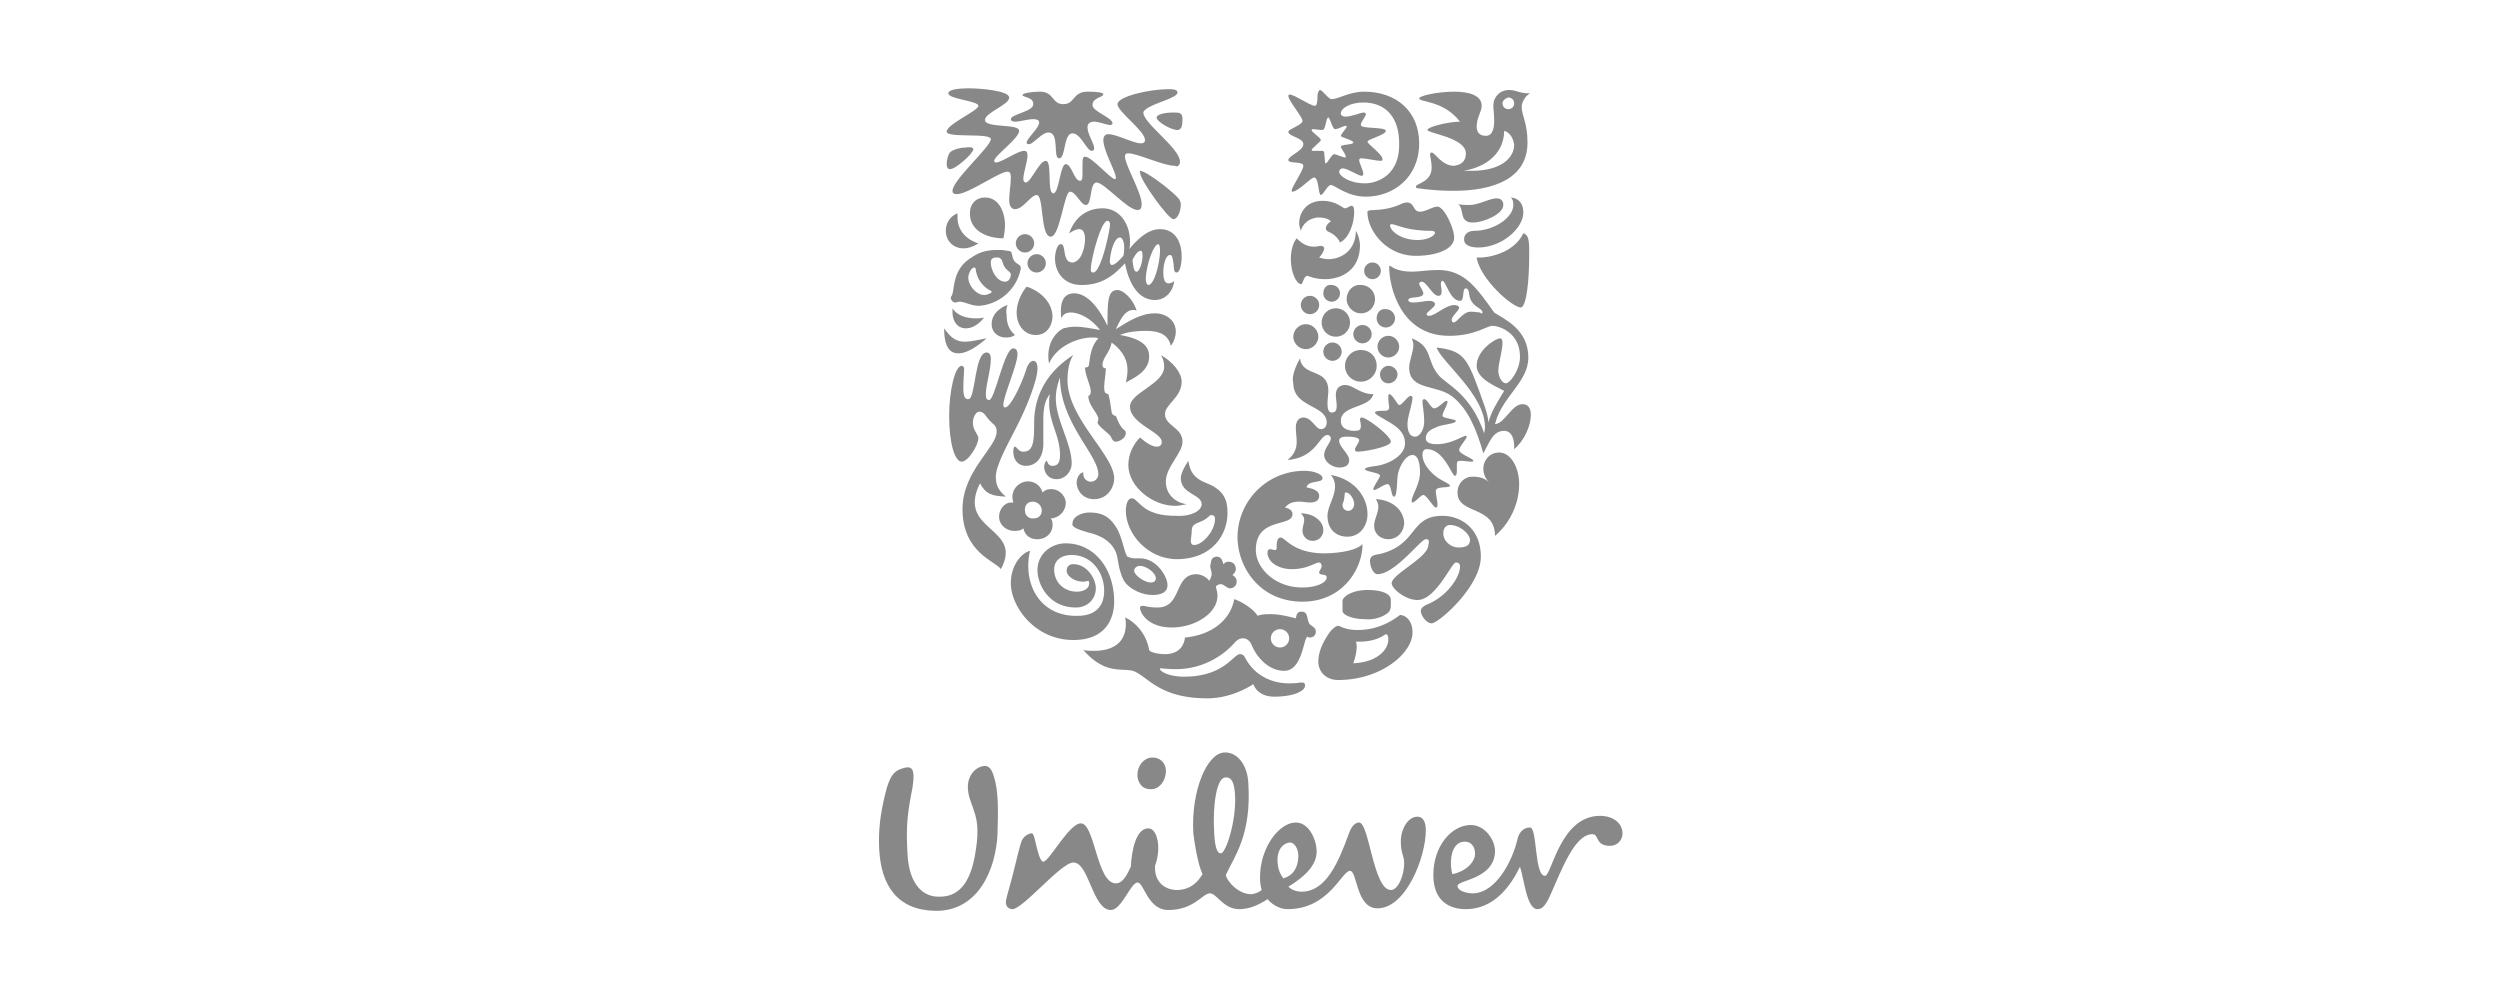 <svg xmlns="http://www.w3.org/2000/svg" viewBox="0 0 300 120">
  <path fill="#888" d="M116.9 97.4c-.1-.5-.6-1.5-.7-2.3-.3-1.7.6-2.8 1.5-3.1.9-.3 1.3.2 1.6 1.3.5 1.6.5 3.8.4 6.8-.2 4.2-2.3 9.3-7.5 9.2-4.5-.1-6.5-3-6.7-7.5-.1-2.1.1-4.2.9-7.2.5-1.6.9-2.2 2.3-2.5 1.1-.2 1 1 .8 2.4-.6 3.1-.8 4.5-.6 8 .2 3.7 1.9 5.1 3.7 5.1 2.8.1 4-2.2 4.5-5.6.4-2.5.1-3.8-.2-4.6zm58.9 3.6c1.1 0 1.4 1.3 1.1 2-.3.8-1.2 1.6-2.6 1.9-.3-.7-.5-3.9 1.5-3.9zm-20 1.7c0-.9-.5-1.6-1-1.6s-1.5.5-1.5 2.1c0 1.3.5 1.9.7 2.2 1.4-.4 1.8-1.6 1.8-2.7zm-15.9-10.4c-.1-.8-.7-1.4-1.6-1.4-1 0-1.9 1-1.8 2.3.1.8.6 1.5 1.5 1.5 1.2.1 2-1.2 1.9-2.4zm8.3 3c-.1-1.4-.4-2.1-1.2-2-1 .1-1.5 3.3-1.3 6.6.1 2.2.5 2.5.8 2.5.6 0 1.9-3.9 1.7-7.1zm33.9 5.4c-.6 2.6-2.6 6.5-5.4 6.5-.7 0-1.8-.3-1.8-.9 0-.7 4.5-.8 4.5-4.2 0-1.3-1.2-3.1-2.9-3.1-2.3 0-4.5 2.5-4.5 6 0 3.1 1.9 4.1 3.9 4.1 3.4 0 5.4-2.8 6.5-5.1.5 1.5.8 5.1 2.1 5.1.5 0 .9-.3 1.5-1.6 1.5-3.4 3-7.4 5.1-7.4.8 0 .3 1.4 2.1 1.4.9 0 1.5-.7 1.5-1.5 0-1.2-1.1-2.1-2.7-2.1-4.8 0-5.8 7.2-6.6 7.2-1.3 0-.9-5.8-1.8-5.8-1 0-1.4.9-1.5 1.4zm-40.9 6.1c.8 0 2.1-.2 3.1-1.9-.6-1.3-1-4-1.1-4.9-.3-5 1.6-9.6 3.7-9.7 1.5-.1 2.8 1.4 2.9 3.7.4 6.2-1.7 8.8-2.7 11 .2.9 1.6 2.3 3 2.3.5 0 1.1-.3 1.3-.5-.1-.4-.2-.8-.2-1.5 0-3.6 2.3-6.6 4.3-6.6 1.6 0 2.5 2.1 2.5 3.5 0 1.6-1.4 3-3.4 4.2.4.4 1 .6 1.6.6 2.9 0 4.4-3.5 5.6-6.8.2-.6.6-1.5 1.3-1.5 1.2 0 1.7 8.1 3.8 8.1.9 0 1.6-1.8 1.6-3.2 0-1-.4-1.1-.4-2.6 0-1.6.9-3 2-3 .7 0 1 .7 1 1.6 0 3.3-2.4 9.4-5.8 9.4-2.6 0-2.4-4.5-3.3-4.5-1 0-2.5 4.6-7.5 4.6-.8 0-1.7-.4-2.4-1.2-1.2.8-2.3 1.2-3.4 1.2-1.9 0-2.7-1.9-3.5-1.9-.9 0-1.9 2-5 2-2.5 0-2.9-3.3-3.7-3.3-.8 0-1.9 3.3-3.2 3.3-2.2 0-2.6-5.7-4.5-5.7-1.5 0-6.2 5.8-7.4 5.6-.5-.1-.7-.4-.7-.9.1-.7.7-2.6.9-3.5.4-1.6.8-3.3 1-3.8.2-.5.8-.9 1.2-.9.2 0 .3.4.4.8.3 1.3.6 2.6 1 2.6.7 0 3.1-4.6 4.5-4.6 1.7 0 1.9 7.2 4.2 7.2.8 0 1.3-.9 1.8-2 .1-1.9.6-4.6 2.1-4.6 1.1 0 1.6 2.4.8 4.5-.1 2.3 1.6 2.9 2.6 2.9"/>
  <path fill="#888" d="M176.8 26.7c-.4 0-.9 0-1.2-.6-.2-.5-.2-1.3-.6-1.6.5.1.9.1 1.3.1 1.2 0 2.4-.8 3.3-.8.6 0 .8.4.8.8 0 1.1-2.4 2.1-3.6 2.1zm.6 3c2.8 0 5.4-2.3 5.4-4.2 0-.9-.4-1.7-1.5-1.8.2.2.3.4.3.9 0 1.5-2.3 3.1-4.7 3.1-.9 0-1.2.6-1.2.9-.1.8.7 1.1 1.7 1.1zm-.2 1.2c.4 2.6 4.3 6 5.3 6 .7-.1 1-3.4 1-6 0-1.5.1-2.7-.7-2.9-1.2 2.5-4.5 3-5.6 2.9M116.2 47.9c.9 0 .7-5.6 2.2-5.6.4 0 .5.4.5.8 0 1.3-.6 3.1-.6 4.2 0 .5.1.7.4.7.7 0 1.8-6.2 2.9-6.2.4 0 .5.4.5.7 0 1.3-1.7 5-1.7 6.1 0 .2.1.3.2.3.7 0 2-2.9 2.5-4.4.2-.8.6-1.2.9-1.2.3 0 .5.3.5.9 0 1.5-1.4 4.9-2.6 7.2-.9 1.8-2.4 4.4-2.4 5.8 0 .7.1 1.5 1.2 2.4-1.7-.1-2.4-.3-3.1-1.6-2.9 5.8 5.3 5.2 2.5 10.3-.5-.9-4.6-1.9-4.6-7.2 0-4.6 4.1-7.4 4.1-9.3 0-.4-.1-.7-.5-1-.9-.8-.9-1.4-1.6-1.4-.5 0-1.1 1.2-.5 2.3.2.4.4.6.4.9 0 .8-1.2 2.8-2 2.8s-1.5-2.1-1.5-5.5c0-3 .7-6 1.5-6 .2 0 .3.2.3.4 0 .4-.1 1.1-.1 2.3 0 1.2.3 1.3.6 1.3"/>
  <path fill="#888" d="M123.1 55.9c1.1 0 2.1-.8 2.1-2.7v-2.8c0-1.1.1-2.3.8-3.1-.1.4-.1.7-.1 1.1 0 2.3 1.3 3.9 1.3 6.2 0 .8-.2 1.3-.9 1.3-.6 0-.6-.6-.7-.6-.1 0-.3.4-.3.7 0 .6.4 1.5 1.5 1.5 1 0 1.8-.9 1.8-1.9 0-2.4-1.9-5.2-1.9-7.8 0-1.1.3-1.9.5-2.5 0 5.4 4.6 9.3 4.6 11.6 0 .5-.4.9-.9.9a.9.9 0 01-.9-.9c0-.2 0-.2-.1-.2-.2 0-.7.5-.7 1.2 0 .9.7 2 2.1 2 1.5 0 2.4-1.3 2.4-2.5 0-2.8-5.6-7.2-5.6-11.8 0-.8.1-2.1.7-3-3.6 2.3-4.7 5.4-4.7 8.1 0 2.3-.1 3.5-1.3 3.5-.6 0-.8-.6-1-.6-.2 0-.2.5-.2.6 0 1.1.7 1.7 1.5 1.7M164.2 25.3c.3-.2 1.9.1 3.9-.8.2-.1.5-.2.7-.2 1 0 .7 1.1 1.6 1.1.7 0 1.5-.6 2.1-.6.8 0 2 2.6 2 3.7 0 1.4-2.1 2.2-4.6 2.2-3.6 0-5.8-3.1-5.8-5.2-.1-.1 0-.1.1-.2zm5.9 3.5c1.2 0 2.1-.5 2.1-.9 0-.1-.2-.2-.5-.2-.4 0-1.1 0-2.4-.2-1.1-.2-2-.6-2.3-.6-.1 0-.2.1-.2.1 0 .7 1.3 1.8 3.3 1.8M123.6 66.1c-.9.2-2.3 1.6-2.3 3.9 0 2.7 2.8 6.8 7.5 6.8 4 0 4.9-2.7 4.9-4.6 0-4.1-2.5-7-5.8-7-1.8 0-3.4 1.3-3.4 3.2 0 1.8 1.4 4.5 4.6 4.5 1.5 0 2.4-1.1 2.4-2.3 0-1.2-1.1-2.9-2.7-2.9-.5 0-.8.3-.8.8 0 .6.9 1.3 2 1.3.3 0 .5-.1.6-.1.1.1.1.2.1.3 0 .6-.6 1-1.5 1-1.4 0-2.7-1-2.7-2.7 0-1 .8-1.7 2.1-1.7 2.4 0 3.9 2.1 3.9 4.3 0 1.9-1.1 3-3.2 3-4.5.1-6.6-3.8-5.7-7.8M154.6 82c1.3 0 1.2-.1 1.6-.1.4 0 .4.2.4.4 0 .6-1.3 1.3-3.7 1.3-1.4 0-2.2-.7-2.5-1.5-1.4.9-3.4 1.7-5.5 1.7-5.6 0-7-2.4-8.7-3.2-1.3-.6-3.4.6-6.2-2.6.4.1.9.1 1.3.1 2.5 0 3.8-1.2 3.8-3.2 0-.2 0-.5-.1-.8.8.3 2.5 1.6 2.9 3.9.1.3 1.2.5 1.9.5 1 0 2.2-.4 2.4-2 3.3-.3 5.5-2.2 5.9-4.6 1.2.4 2.5 1.4 2.8 2 .5-.2 1-.2 1.6-.2.9 0 1.8.2 3 .5.1-.4.1-.8.7-.8.8 0 .6.9.9 1.4.1.3.8.4.8 1 0 .5-.4.7-.7.7-.1 0-.2 0-.3-.1-.5.2-.6 4.1-2.8 4.1-1.7 0-3.2-1.4-3.9-3.1-.2-.5-.6-.8-1-.8s-.7.1-1.2.7c-1.5 1.6-3.9 3-6.9 3-.9 0-1.7-.1-1.8-.1-.1 0-.1 0-.1.1 0 .2.9.9 2.9.9 4.8 0 5.9-2.7 6.7-2.7.1 0 .4 0 .6.4 1.3 2.5 3.7 3.1 5.2 3.1zm-2.1-5.4c0 .6.5 1.1 1.1 1.1.6 0 1.1-.5 1.1-1.1 0-.6-.5-1.1-1.1-1.1-.6 0-1.1.5-1.1 1.1M174 63c-.4 0-.8.3-.8 1 0 .8.6 1.3 1 1.5.2.1.5.2.8.2.8 0 1.4-.2 1.4-.9S175.2 63 174 63zm-2.9 1.7c-.6 0-3.7 4.2-5.8 4.2-.5 0-.9-.9-.9-1.6 0-.4.2-.7 1.1-.8 4.7-1.1 3.6-4.6 7.6-4.6 2.2 0 4.6 1.5 4.6 4.9 0 3.6-5.1 8-5.9 8-.6 0-1.3-.9-1.3-1.5 0-.2.1-.4.6-.7 2.6-1 4.1-3.4 4.1-4.6 0-.3-.1-.5-.5-.5-.5 0-2.4 4.5-4.6 4.5-1.5 0-3.1-1.4-3.1-2 0-1.1 4.4-3.1 4.4-4.6.2-.7-.1-.7-.3-.7M117.4 29.2s-.8.6-1.8.6c-1.2 0-2.1-.9-2.1-2.1 0-.8.4-1.7 1.4-2.1v.5c0 1.4.9 2.6 2.5 3.1zm5.8 5.2c-.6.7-1.2 1.9-1.2 3.1 0 1.5.9 2.7 2.3 2.7 1.3 0 2-1.1 2-2.3-.1-1.9-1.8-3.1-3.1-3.5zm-9 1.1c-.1.1-.1.2-.1.3 0 .2.3.5.5.5s.4-.1.5-.1c.7 0 1.4.5 2.4.5a5.52 5.52 0 005-4.5c0-.5-.4-.4-.8-.9-.3-.5-.2-.9-.4-1.1-.1-.1-.5-.1-1-.2h-.6c-.9 0-2 .1-3.1.9-2.4 1.4-2 3.9-2.4 4.6zm6.4-3.4c.2.3.7.6.7.8 0 .4-.2.9-.7.9-1 0-1.7-1.4-1.7-2.3 0-.5.3-.6.7-.6.2 0 .3 0 .4.1.3.1.3.7.6 1.1zm-2.5 3.3c-.9 0-1.9-1.1-1.9-2.1 0-.5.4-1.2.7-1.2.1 0 .2.1.2.3.2 1.3 1 2.1 1.8 2.5l.1.1c.1.1-.5.4-.9.4zm2.3-6.8c.1-.4.2-1 .2-1.6 0-1.3-.6-3.3-2.4-3.3-1.1 0-1.8.8-1.8 1.8-.1 2.2 2.1 3.1 4 3.1zm-7.1 10.8c0 2.1.6 3 1.7 3 .9 0 2-.6 3.4-1.8-1.1.2-1.9.4-2.6.4-.9 0-1.6-.3-2.5-1.6zm1-2.4v.4c0 1.3.7 2 1.6 2 .7 0 1.5-.4 2.2-1.3-.3.1-.7.1-1 .1-1.1 0-2.2-.3-2.8-1.2zm6.6-.4c-.6.2-1.9.9-1.9 2.3 0 1 .8 1.6 1.7 1.6.5 0 .8-.1 1.1-.3-.8-.7-1-1.5-1-2.4-.1-.5 0-.9.1-1.2zm1-7.4c0 .6.5 1.1 1.1 1.1.6 0 1.1-.5 1.1-1.1 0-.6-.5-1.1-1.1-1.1-.6 0-1.1.5-1.1 1.1zm1.4 2.4c0 .6.5 1.1 1.1 1.1.6 0 1.1-.5 1.1-1.1 0-.6-.5-1.1-1.1-1.1-.6 0-1.1.5-1.1 1.1M165.6 44.9c0-.5.5-1 1-1 .6 0 1.1.5 1.1 1 0 .6-.5 1.1-1.1 1.1-.5 0-1-.4-1-1.1zm-9.5-8.3c0 .6.5 1.1 1.1 1.1.6 0 1.1-.5 1.1-1.1 0-.6-.5-1.1-1.1-1.1-.6 0-1.1.5-1.1 1.1zm-.9 3.8c0 .8.7 1.5 1.5 1.5s1.5-.7 1.5-1.5-.7-1.5-1.5-1.5-1.5.7-1.5 1.5zm3.4-1.7c0 .9.7 1.7 1.7 1.7.9 0 1.7-.7 1.7-1.7 0-.9-.7-1.7-1.7-1.7s-1.7.8-1.7 1.7zm.2-3.5a1 1 0 002 0c0-.6-.5-1-1-1-.6-.1-1 .4-1 1zm4.9-2.7a1 1 0 002 0 1 1 0 00-2 0zm-2.1 3.4c0 .9.8 1.7 1.7 1.7 1 0 1.7-.8 1.7-1.7 0-1-.8-1.7-1.7-1.7-.9-.1-1.7.7-1.7 1.7zm-2.8 6.3c0 .6.5 1.1 1.1 1.1.6 0 1.1-.5 1.1-1.1 0-.6-.5-1.1-1.1-1.1-.6 0-1.1.5-1.1 1.1zm3.6-2.1c0 .6.5 1.1 1.1 1.1.6 0 1.1-.5 1.1-1.1 0-.6-.5-1.1-1.1-1.1-.6 0-1.1.5-1.1 1.1zm-1 3.8a1.9 1.9 0 103.8 0c0-1.1-.8-1.9-1.9-1.9-1.1 0-1.9.9-1.9 1.9zm3.9-2.3c0 .7.6 1.3 1.3 1.3.7 0 1.3-.6 1.3-1.3 0-.7-.6-1.3-1.3-1.3-.7 0-1.3.6-1.3 1.3zm-.1-3.4c0 .6.5 1.1 1.1 1.1.6 0 1.1-.5 1.1-1.1 0-.6-.5-1.1-1.1-1.1-.6-.1-1.1.4-1.1 1.1M168 73.8c-.7.5-2.4 1.8-5.1 1.8-1.5 0-2.1-.5-2.3-.5-.3 0-.6.3-.9.6-.6.8-1.5 2.2-1.5 3.7 0 1.1.8 2.2 2.4 2.2 5.1 0 8.9-3.2 8.9-5.7 0-1.5-.9-2.1-1.5-2.1zm-1.4-.3c.2-.2.3-.5.3-.8V72c0-.8-1.2-1.2-2.8-1.2-2 0-3 .9-3 1.3v1.2c0 .5 1.2 1 2.7 1 1 .1 2.1-.2 2.8-.8zm-.3 2.6c.1 0 .3.1.3.6 0 .6-.3 1.4-1.2 2-.7.5-1.6.8-3 .9.2-.6.4-1.3.4-2 0-.2 0-.4-.1-.6h.4c2.2 0 3.1-.9 3.2-.9M156 43c.3 2.3 3.4 1.1 3.4 3.9 0 .4-.1 1-.1 1.5 0 .6.1 1.1.5 1.1.5 0 .6-.3.6-.8 0-.4-.1-1-.1-1.3 0-1 .7-1.2 1.1-1.2 1 0 1.8 1.1 3.4 1.1-.4 1.7-3.9 1.3-3.9 3.2 0 1 1 1.2 1.6 1.2.6 0 .8-.1.8-.6 0-.3-.1-.6-.1-.8 0-.1.1-.2.2-.2.6 0 3.5 2.2 3.5 2.9 0 .6-3.1 1.2-4 1.2-.3 0-.3-.2-.3-.3 0-.2.5-.8.5-1.1 0-.2-.4-.4-1.5-.4-.5 0-.9.1-.9.5 0 .7 1.2 1.6 1.2 2.3 0 .5-.3.9-1.2.9-.7 0-1.8-.6-1.8-1.5 0-.8.8-1.5.8-2 0-.1-.1-.4-.4-.4-1 0-1.3 2.7-4.8 3 .6-.5 1.1-1.1 1.1-2.2 0-.6-.1-1-.1-1.7 0-.8.4-1.2.9-1.2 1 0 1.5 1.4 2.1 1.4.4 0 .7-.3.7-.8 0-2.1-4-1.8-4-4.7-.2-.7.1-1.7.8-3zm12.9 7.9c0 .7.2 1.5.9 1.5.6 0 1.1-.9 1.1-1.8 0-1.1-.2-1.9-.2-2.4 0-.2.1-.3.2-.3.4 0 .8 1.1 1.2 1.1.5 0 1.2-.9 1.5-.9.1 0 .1.1.1.1 0 .4-.6 1.3-.6 1.7 0 .3 1.6.4 1.6.6 0 .4-1.7.4-2.4.8-.8.3-1.2.7-1.2 1.3 0 .5.5.7 1.3.7 1.8 0 3.1-1 3.5-1 .1 0 .1.1.1.1 0 .3-.9 1.2-.9 1.6 0 .5 1.7 1 1.7 1.3 0 .1-.1.1-.3.1-.3 0-.8-.1-1.1-.1-.2 0-.4 0-.5.1-.2.2.1 1.7-.3 1.7s-1.3-3.2-3.4-3.2c-.3 0-.5.2-.5.7 0 1.1 1.1 2.3 2.1 2.9.5.3 1.2.6 1.2.8 0 .3-1.7 0-1.7.6 0 .5.2 1.2.2 1.7 0 .1 0 .3-.2.3-.3 0-1.1-1.5-1.5-1.5-.3 0-1 .9-1.3.9-.1 0-.1-.1-.1-.2 0-.6 1-2 1-3.4 0-.7-.1-2.1-.9-2.1-.7 0-1.4 1-1.7 2.1-.2.6-.1 2.9-.5 2.9s-.3-1.5-.8-1.5c-.4 0-1.3.7-1.6.7-.1 0-.1 0-.1-.1 0-.3.8-1.4.8-1.6 0-.4-1.8-.5-1.8-.8 0-.2.7-.3 1.4-.4 1.4-.2 3.4-1.2 3.4-2.7 0-1.6-1.5-2.3-2.5-2.9-.5-.3-1.1-.6-1.1-.8 0-.2.7-.2.9-.2.4 0 .8 0 .8-.4 0-.2-.1-.7-.1-1.1 0-.3 0-.5.1-.5.4 0 1 1.3 1.2 1.3.4 0 1-1.1 1.4-1.1.1 0 .2.1.2.3-.1 1-.6 2.2-.6 3.1"/>
  <path fill="#888" d="M156.8 58.5c1.2.2 1.5.6 1.5 1 0 .6-.5.8-1.1.8-.4 0-.8-.1-1.3-.1-.6 0-1.2.1-1.7.7.4.1.9.3.9.8 0 1.6-4.4.3-4.4 4.3 0 2.1 2.2 4.5 5.6 4.5 1.7 0 2.9-.6 2.9-1.2 0-.5-.9-.2-.9-.6 0-.2.3-.5.3-.8 0-.1-.1-.4-.3-.4-.5 0-1.4.8-3.3.8-1.5 0-2.9-.8-2.9-2 0-.2.1-.4.3-.4.2 0 .4.1.6.1.2 0 .2-.1.2-.4 0-.3 0-1.1.5-1.1s1.5 1.9 5.2 1.9c1.2 0 3.7-.2 4.6-1.1 0 3-2.4 6.9-7.2 6.9-5.1 0-7.8-4.1-7.8-7.8a8 8 0 018-7.9c1.2 0 2.2.4 2.2.9 0 .6-1.8.2-1.9 1.1zm8.3 1.4c.2.3.3.6.3.9 0 .8-.5 1.5-.5 2.3 0 .9.7 1.6 1.7 1.6 1.1 0 1.9-.9 1.9-2-.1-1.5-1.4-2.7-3.4-2.8zm-9 1.7c.3.3.4.5.4.8 0 .4-.2.8-.2 1.3 0 .6.5 1.2 1.2 1.2.8 0 1.3-.6 1.3-1.3 0-1-1.1-2-2.7-2zm3.6-4.6c2.9.5 4.4 2.7 4.4 4.7 0 1.4-.9 2.7-2.4 2.7-1.4 0-2.4-.9-2.4-2.5 0-1.1.9-2.3.9-3.5 0-.5-.1-.9-.5-1.4zm1.4 3.6c0 .4.3.7.7.7.4 0 .7-.4.7-.8 0-.6-.5-1.4-1-1.4-.2 0-.1.3-.2.7 0 .3-.2.6-.2.8M131.2 32.7c.9 0 2-5 2-5.8 0-.2-.1-.4-.3-.4-.8 0-2 4.7-2 5.8 0 .2 0 .4.3.4zm6.6 1.5c.7 0 1.4-2.6 1.4-4.2 0-.4-.1-.7-.2-.7-.6 0-1.5 2.7-1.5 4.2 0 .5.2.7.3.7zm-4.4-2.4c.3 0 .7-.3 1.4-1.1.1-.4.1-.7.1-1.1 0-.5-.2-1.1-.5-1.1-.8 0-1.2 2.2-1.2 2.7-.1.3.1.6.2.6zm3.7-1.1c0-.5-.1-.6-.2-.6-.3 0-.6.3-1 1.1.1 1 .2 1.4.5 1.4s.7-1 .7-1.9zm2.1-3.2c1.8 0 2.6 1.5 2.6 3.3 0 .8-.2 1.9-.6 1.9-.4 0-.3-.6-.4-1.2-.1-.7-.2-.9-.4-.9-.5 0-.8 1.1-.8 2.1 0 .6.1 1.3.6 1.3.3 0 .5-.1.7-.3-.1 1.2-1 2.3-2.3 2.3-2.4 0-3.3-2.8-3.6-4.4-1.4 1.5-2.8 2.6-5.2 2.6-2.2 0-3.2-1.6-3.2-3.2 0-.5.2-1.7.7-1.7.7 0 .1 2.2 1.4 2.2.3 0 .9-.3 1.2-1.2.2-.5.3-1.1.3-1.6 0-.7-.2-1.2-.7-1.2-.5 0-1 .4-1.2.5.7-2 2.2-3 4-3 2.1 0 3.3 1.9 3.3 4 0 .3 0 .6-.1.9 1.1-1.3 2.3-2.4 3.7-2.4"/>
  <path fill="#888" d="M134.1 34.8c-1.2 0-1.2 1.4-1.2 4.3-.9-1.9-2.3-3.9-4-3.9-1.1 0-1.6.8-1.6 2.1 0 .3 0 .7.1.9.1-.5.6-.7 1.1-.7 1.2 0 2.6.9 3.5 2.1-1.1-.2-2.1-.4-3-.4-.5 0-1 .1-1.4.2-.8.4-1.8 1.5-1.8 3.3 0 .3 0 .6.1.9.9-2.1 3.5-3.1 5.1-3.1.3 0 .6 0 .8.1-.8.8-1 2.1-1.1 3 0 .4-.2.5-.5.5 0 .9.7 2.2.7 2.9 0 .2-.1.5-.3.5 0 1.2 1.2 2.1 1.2 2.8 0 .2-.1.4-.1.4.1.5 1.4 1.3 1.6 1.7.2.5.4.6.6.6.5 0 1.2-.5 1.2-1 0-.2-.1-.4-.2-.4-.5-.4-.8-1.2-1-1.7-.2 0-.4-.1-.5-.4-.1-.6-.2-1.6-.4-2.2-.4-.1-.5-.2-.5-.9 0-.4.2-1.7.2-2.2-.2 0-.4-.1-.4-.4 0-.9.9-1.5 1.1-2.7 1.5 1.1 1.9 2.3 1.9 3.3 0 .5-.1 1.1-.2 1.5 1.1-.6 2.8-1.4 2.8-3.1 0-1-.5-2.1-3.5-2.6.9-.4 2.1-.5 3.1-.5 1.7 0 2.7.5 3 1.8.4-.5.6-1.2.6-1.7 0-1.3-1.1-2.2-2.5-2.2-1.7 0-3.1.9-4.7 1.9.7-1.5 1.2-2.3 2.1-2.3.1 0 .3 0 .4.1-.4-1.4-1.6-2.5-2.3-2.5M179.9 54.3c1.4 0 2.4 1.8 2.4 3.8 0 2.2-1 4.6-2.9 6.2 0-3.7-4.5-2.5-4.5-5.2 0-1.1.8-1.9 1.8-1.9.9 0 1.5.2 2 .7-.5-.5-.7-1.1-.7-1.7 0-.9.7-1.9 1.9-1.9M155.6 28.6c.7.7 1.3 1 2.1 1 .3 0 .7-.1.8-.1.2 0 .4.1.4.3 0 .3-.3.8-.6 1.1.3.1.7.2 1.1.2 1.5 0 3.3-1 3.3-3.4.3.4.5 1.3.5 1.7 0 3-2.2 4.1-4.2 4.1-1.3 0-2-.4-2.1-.4-.5 0-.5 1-.8 1-.6-.1-1.2-1.5-1.2-3 0-.9.2-1.9.7-2.5zm4.1-2c-.2-.4-1-.5-1.4-.5-1.2 0-2 .8-2.2 1.6-.1-.3-.2-.6-.2-.9 0-1.2.8-2.7 2.8-2.7 1.7 0 2.4.9 2.7.9.3 0 .5-.3.8-.3.3 0 .3.5.3.8 0 1.1-.5 3-1.7 3.6-.2-.5-.7-1-1.4-1.3-.2-.1-.3-.2-.3-.4 0-.3.3-.7.6-.8M136.8 20.7c0 .9 3.4 5.6 4 5.6.5 0 .9-.9.9-1.8 0-.2-.1-.4-.2-.6-.5-.7-3.9-3.4-4.7-3.4v.2zm-20-2.8c0 .5-2.1 2.4-2.8 2.4-.3 0-.4-.3-.4-.6 0-.5.2-1.3.5-1.5.4-.3 1.2-.5 1.8-.5.5-.1.9 0 .9.2zm24.8 1.5c0-1.6-4.4-4.6-4.4-5.9 0-.1.1-.2.2-.3.8-.8 3.9-1.4 3.9-2.1 0-.4-.7-.4-1-.4-2.5 0-6.2.9-6.2 1.8s3.3 3.2 3.3 4.3c0 .3-.2.4-.5.4-.9 0-2.9-1.1-3.9-1.1-.4 0-.6.3-.6.7 0 1.3 1.5 3.8 1.5 4.5 0 .1 0 .2-.1.2-.5 0-2.8-2.7-3.6-2.7-.3 0-.3.4-.3 1v.9c0 .6 0 1-.3 1-.7 0-1-2-1.7-2s-.8 3.5-1.5 3.5c-.8 0-.1-3.9-.9-3.9s-1.8 2.6-2.4 2.6c-.2 0-.3-.2-.3-.4 0-.8.5-2.1.5-2.8 0-.4-.1-.6-.4-.6-.8 0-2.7 1.4-3.4 1.4-.1 0-.2-.1-.2-.2 0-.6 3-2.7 3-3.6 0-.9-4.1-.3-4.1-1.3 0-.9 2.9-1.8 2.9-2.7 0-.8-3.4-1.1-4.8-1.1-1.6 0-2.5.2-2.5.6 0 .7 3.6.9 3.6 1.5s-3.8 2.2-3.8 3.1c0 .8 5.3.1 5.3.9 0 .9-4.6 4.9-4.6 6.2 0 .3.2.4.5.4 1.4 0 5.1-2.7 6.1-2.7.4 0 .4.4.4.8 0 .7-.2 1.8-.2 2.6 0 .6.2 1.1.7 1.1 1 0 1.9-1.7 2.6-1.7.9 0 .4 5 1.7 5 1.1 0 1.6-5.4 2.3-5.4.7 0 1.3 1.6 1.9 1.6.8 0 .4-2.7 1.3-2.7s3.7 3.3 4.9 3.3c.4 0 .5-.3.5-.7 0-1.4-2-4.7-2-5.7 0-.3.1-.4.4-.4 1.1 0 4.2 1.5 5.6 1.5.3.2.6-.1.6-.5zm-2.8-5.3c0 .5 1.7 1.5 2.5 1.5.5 0 .6-.6.6-1.3 0-.8-.4-.8-1.1-.8-.9 0-2 .2-2 .6zm-6.4-2.8c0-.2-.8-.3-1.9-.3-1.8 0-1.5 1.5-2.9 1.5s-1.1-1.5-2.8-1.5c-1.1 0-2.1.2-2.1.4 0 .3 1.3.2 1.3 1.1 0 .9-2.7 1.2-2.7 1.8 0 .2.2.3.5.3.6 0 1.5-.3 2.2-.3.4 0 .7.1.7.4 0 .7-1.5 1.9-1.5 2.4 0 .2.1.2.3.2.5 0 1.5-1.4 2.3-1.4 1.4 0 .5 3.1 1.3 3.1s.5-3 1.6-3c1 0 1.7 2.1 2.3 2.1.2 0 .3-.1.3-.3 0-.6-.8-1.7-.8-2.5 0-.5.3-.7.8-.7.6 0 1.5.4 1.9.4.2 0 .3-.1.3-.2 0-.7-2.4-1.4-2.4-2.2 0-.9 1.3-.9 1.3-1.3M180.5 15.7c0 2.4-1.8 4.3-4.9 4.8h1c3.7 0 5.1-1.7 5.1-3.1-.1-.8-.5-1.5-1.2-1.7zm-4.6 2.7c0-1.9-4.6-2.4-4.6-2.8 0-.4 2.6-1 3.9-1-2-2.6-4.9-2.3-4.9-2.8 0-.3 2.2-.8 4.2-.8 1.7 0 3.3.4 3.3 1.7 0 .7-.6 1.4-.6 2.5 0 .6.3 1.1 1.1 1.1s1-.9 1-1.8c0-.8-.1-1.4-.1-1.8 0-1.1.8-1.9 1.9-1.9.9 0 1.1.4 2.5.4-.7.4-1 1.2-1 1.6 0 1.1.7 1.9.7 4.3 0 4.3-4 5.8-8.9 5.8-1.4 0-2.8-.1-4.2-.3-.2 0-.3-.1-.3-.2 0-.4 1.9-.5 1.9-2.3 0-.7-.2-1.3-.2-1.6 0-.1.1-.2.2-.2.4 0 1.2 1.6 2.7 1.6.4-.1 1.4-.2 1.4-1.5zm4.4-6c0 .4.3.7.7.7.4 0 .7-.3.7-.7 0-.4-.3-.7-.7-.7-.4.1-.7.4-.7.7M177.9 37.5c0-.6-1.4-.6-1.6-2.2 0-.2-.1-.7-.4-.7-.5 0-.1 1.5-.7 1.5-1.2 0-1.7-2.4-2.1-2.4-.1 0-.2.1-.2.4 0 .3.1.5.1.8 0 .4-.1.6-.4.6-.7 0-1.4-1.7-2-1.7-.1 0-.3.1-.3.2 0 .3.5.9.5 1.2 0 .7-1.8.3-1.8.8 0 .2.2.3.6.3.6 0 1.5-.2 1.9-.2.3 0 .7.1.7.4 0 .4-1 .9-1 1.2 0 .2.2.2.3.2.7 0 2-1.3 3-1.3.2 0 .6.1.6.3 0 .4-.9 1-.9 1.5 0 .1.1.3.2.3.5 0 1.1-1.3 2.1-1.3.4 0 .9.1 1.1.1.2.2.3.1.3 0zm.7 13.2c.4-1.4 1-2.3 1.9-3.8-.9-.5-3.3-1.4-3.3-3 0-1.9 2.3-3.3 2.8-3.3.2 0 .3.2.3.5 0 1-.5 2.5-.5 3.4 0 .8.5 1.5.9 1.5.5 0 1.7-1.6 1.7-3.2 0-2.9-2.5-3.7-3.3-3.7-.7 0-2.1 1.2-5.2 1.2-5.8 0-7.2-5.8-7.2-8.3 0-.1 0-.1.1-.1s.7.7 2.6.7c1 0 1.8-.2 3.2-.2 3.2 0 4.7 2.3 6.7 5.1 1.2.8 4.1 2 4.1 5.4 0 3-3.2 4.7-4 8 1.2-.1 2-2.4 3.3-2.4.7 0 1 .5 1 1.3 0 1.2-.7 3-2 4.1v-.4c0-.8-.3-1.8-1.2-1.8-1.4 0-1.8 1.5-2.5 2.7-.8-2.8-1.8-5.3-3.7-6.8-1.9-1.5-5.2-.7-5.2-3.5 0-.8.5-1.8.5-2.7 0-.3-.1-.6-.2-.8 2.6 1 1.7 2.7 3.3 4.5 1 1.1 3.8 2.2 5.4 6.9 0-.1.1-.5.1-.7 0-4-5.3-7.9-5.8-9.6 3.1.4 3.6 1.1 5.1 5.2.2.7 1.1 2.7 1.1 3.8"/>
  <path fill="#888" d="M163.8 22c-1.9 0-3.1-.9-3.1-1.4 0-.2.2-.4.4-.4.6 0 1.9.9 2.3.9.1 0 .2-.1.2-.2 0-.5-.5-1.3-.5-1.7 0-.1.1-.2.2-.2.7 0 1.8.3 2.4.3.2 0 .2-.1.2-.2 0-.6-1.8-1.8-1.8-2.1 0-.3 2.2-.8 2.2-1.3s-3-.2-3-.7c0-.4.6-1 .6-1.3 0-.1-.1-.2-.3-.2-.2 0-1.5.5-2.1.5-.3 0-.6-.1-.6-.4 0-.6 1.1-1.3 2.7-1.3 2.7 0 4.3 1.8 4.3 4.9.1 3.8-2.6 4.8-4.1 4.8zm-5.3-5.2c0-.3-1.1-.9-1.1-1.2 0-.1.1-.1.1-.1.3 0 .8.1 1.2.1.4 0 .4-1.5.7-1.5.2 0 .5 1.4.8 1.4.4 0 1-.4 1.3-.4.1 0 .1 0 .1.1 0 .2-.7.9-.7 1.1 0 .2 1.5.5 1.5.8 0 .3-1.5.2-1.5.5 0 .2.6.9.6 1.2 0 .1 0 .1-.1.1-.2 0-1.1-.4-1.3-.4-.3 0-.8 1.1-1 1.1-.1 0-.1-.1-.1-.2l-.1-1.1c0-.1-.1-.2-.2-.2h-1.1c-.1 0-.2 0-.2-.1 0-.2 1.1-1 1.1-1.2zm-.8 4.5c.4 0 .5 1.1.6 1.7.1.3.1.4.2.4.3 0 .8-1.2 1.2-1.2.5 0 1.9 1.4 4.2 1.4 3.3 0 6.4-2.3 6.4-6.4 0-3.9-2.8-6.2-6.6-6.2-1.8 0-3.1.9-3.9.9-.4 0-1.1-1.1-1.4-1.1-.1 0-.3.3-.3.7 0 .3 0 1.2-.3 1.2-.7 0-3.2-1.9-3.2-1.2 0 .6 1.7 2.5 1.7 3s-1.7 1-1.7 1.3c0 .6 1.8.7 1.8 1.5s-1.8 1.4-1.8 1.9 1.8.1 1.8.7-1.4 2.5-1.4 3c0 .1 0 .1.1.1.7 0 2.2-1.7 2.6-1.7M145.4 68.9c0 .2-.1.5-.3.8-.3-.5-1.1-.8-1.5-.8-2.8 0-1.7 4-4.7 4-1.2 0-1.4-.2-1.8-.2-.2 0-.3.1-.3.2 0 .7 1 2.4 3.8 2.4s5.5-1.7 5.5-3.8c0-.4-.1-.7-.2-1.1.1-.2.4-.3.6-.3.4 0 .7.5 1.1.5.4 0 .8-.3.8-.8 0-.4-.2-.6-.5-.8.2-.2.4-.4.4-.7 0-.5-.3-.9-.9-.9-.2 0-.4.1-.6.3-.1-.5-.3-.9-.8-.9-.4 0-.7.3-.7.8-.2.5.1.8.1 1.3"/>
  <path fill="#888" d="M130.6 63.9c2.2.5 3.3 1.7 3.5 3.1.2 1.3.5 2.4 1 3 .7.8 2 1.4 3.2 1.4 1 0 1.8-.3 1.8-1.2 0-1-1.3-3.2-3.3-3.2h-.7c-.2 0-.6-.1-.8-.2-.4-.4-.6-2.4-1.4-3.6-.9-1.4-1.9-1.7-3.2-1.7-.9 0-2 .5-2 1.3-.1.3.1.6 1.9 1.1zm7.5 6c-.8 0-2-.9-2-1.4 0-.4.4-.6.7-.6.7 0 1.9.8 1.9 1.5 0 .3-.2.5-.6.5"/>
  <path fill="#888" d="M135.6 48.8c0-1.7 4.1-2.7 4.1-4.8 0-.4-.1-1-.4-1.4 1.4.8 2.5 2.1 2.5 3.2 0 1.9-2 2.7-2 3.9 0 1.4 2.1 1.6 2.1 3.3 0 1.4-2 3-2 4.8 0 1.4 1 2.5 2.5 2.7-.5.1-.9.2-1.4.2-2.7 0-5.6-2.3-5.6-4.9 0-1.3.6-2.5 1.4-3.3.8.7 1.5 1.1 2 1.1.4 0 .6-.2.6-.5.2-1.2-3.8-2.2-3.8-4.3zm8.7 13.7c-.9.4-1.3.4-1.3 1.3 0 .4-.1.8-.1 1.1 0 .3.1.5.4.5 1 0 2.5-1.7 2.5-3.1 0-.4-.2-.5-.5-.5-.1 0-.4.4-1 .7zm-.1-2c0-1.2-2.5-1.2-2.5-3.1 0-.5.3-1.2.9-2.1.2 1.4.8 2.1 2 2.6 2.4.9 2.7 2.2 2.7 3.7 0 2.4-1.7 5.5-6.1 5.5-3.5 0-6.1-3.1-6.1-5.8 0-.7.2-1.5.7-1.5.4 0 .5.3.9.6 1.2 1.2 2.6 1.5 4.5 1.5 1.7.1 3-.6 3-1.4M125 61.1c.1.6-.3 1.1-.9 1.1-.6.1-1.1-.3-1.1-.9-.1-.6.3-1.1.9-1.1s1 .4 1.1.9zm-5.1 1.1c.1.9 1 1.6 2 1.5.4 0 .7-.1.9-.3.2.9.9 1.4 1.9 1.3 1-.1 1.7-.9 1.6-1.9 0-.3-.1-.4-.2-.6h.2c1-.2 1.6-1 1.6-1.9-.1-1-1-1.7-1.9-1.6-.4 0-.7.2-.9.4-.2-.8-1-1.5-2.1-1.3-.9.2-1.6 1-1.5 2 0 .2.1.4.1.5h-.3c-.7 0-1.5.8-1.4 1.9"/>
</svg>
